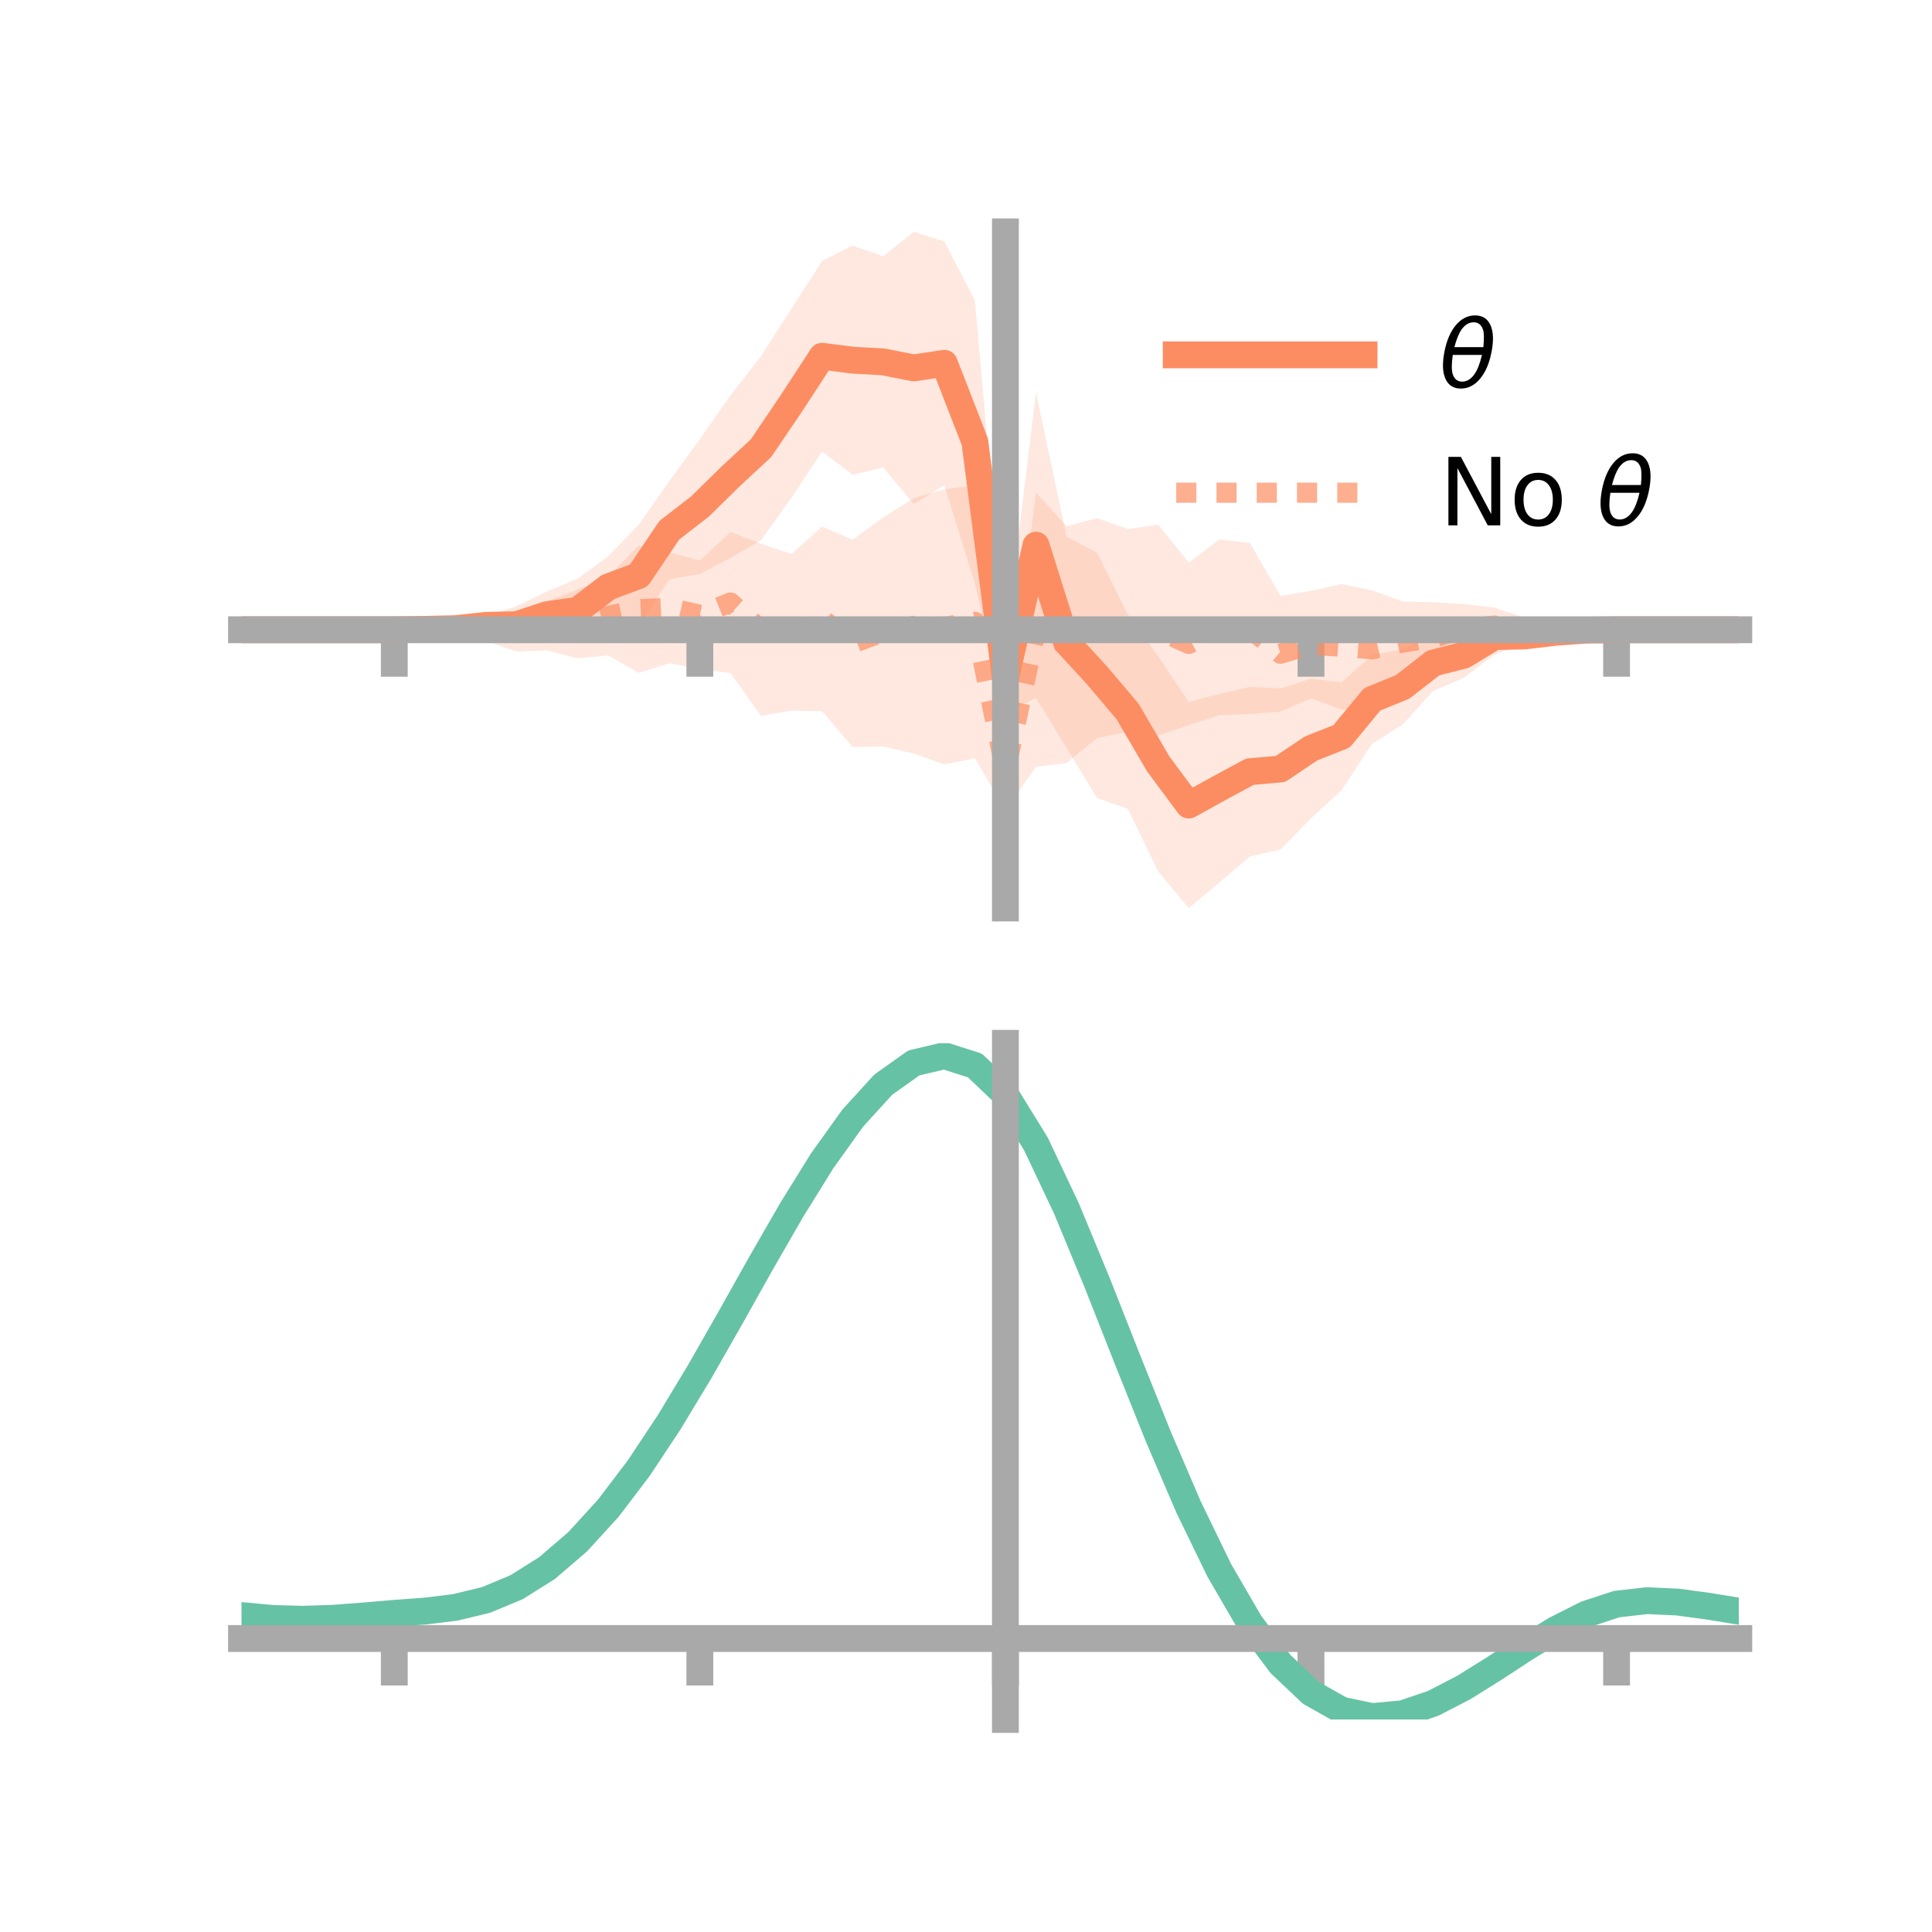 <?xml version="1.0" encoding="utf-8" standalone="no"?>
<!DOCTYPE svg PUBLIC "-//W3C//DTD SVG 1.1//EN"
  "http://www.w3.org/Graphics/SVG/1.1/DTD/svg11.dtd">
<!-- Created with matplotlib (https://matplotlib.org/) -->
<svg height="144pt" version="1.1" viewBox="0 0 144 144" width="144pt" xmlns="http://www.w3.org/2000/svg" xmlns:xlink="http://www.w3.org/1999/xlink">
 <defs>
  <style type="text/css">*{stroke-linecap:butt;stroke-linejoin:round;}</style>
 </defs>
 <g id="figure_1">
  <g id="patch_1">
   <path d="M 0 144 
L 144 144 
L 144 0 
L 0 0 
z
" style="fill:none;"/>
  </g>
  <g id="axes_1">
   <g id="patch_2">
    <path d="M 18 67.68 
L 129.6 67.68 
L 129.6 17.28 
L 18 17.28 
z
" style="fill:none;"/>
   </g>
   <g id="PolyCollection_1">
    <path clip-path="url(#p8d809c7ce8)" d="M 18 46.937 
L 18 46.937 
L 20.278 46.937 
L 22.555 46.937 
L 24.833 46.937 
L 27.11 46.937 
L 29.388 46.937 
L 31.665 46.749 
L 33.943 46.467 
L 36.22 45.932 
L 38.498 45.186 
L 40.776 44.082 
L 43.053 43.132 
L 45.331 41.461 
L 47.608 39.106 
L 49.886 35.86 
L 52.163 32.738 
L 54.441 29.473 
L 56.718 26.552 
L 58.996 22.998 
L 61.273 19.454 
L 63.551 18.305 
L 65.829 19.102 
L 68.106 17.28 
L 70.384 17.999 
L 72.661 22.393 
L 74.939 47.977 
L 77.216 29.245 
L 79.494 39.998 
L 81.771 41.201 
L 84.049 45.8 
L 86.327 48.921 
L 88.604 52.328 
L 90.882 51.716 
L 93.159 51.201 
L 95.437 51.313 
L 97.714 50.588 
L 99.992 50.864 
L 102.269 48.825 
L 104.547 48.387 
L 106.824 47.348 
L 109.102 47.154 
L 111.38 46.105 
L 113.657 46.793 
L 115.935 46.699 
L 118.212 46.791 
L 120.49 46.937 
L 122.767 46.937 
L 125.045 46.937 
L 127.322 46.937 
L 129.6 46.937 
L 129.6 46.937 
L 129.6 46.937 
L 127.322 46.937 
L 125.045 46.937 
L 122.767 46.937 
L 120.49 46.937 
L 118.212 47.144 
L 115.935 47.55 
L 113.657 48.002 
L 111.38 48.795 
L 109.102 50.52 
L 106.824 51.495 
L 104.547 54.004 
L 102.269 55.433 
L 99.992 58.907 
L 97.714 60.985 
L 95.437 63.32 
L 93.159 63.834 
L 90.882 65.776 
L 88.604 67.68 
L 86.327 64.952 
L 84.049 60.274 
L 81.771 59.49 
L 79.494 55.739 
L 77.216 52.024 
L 74.939 53.175 
L 72.661 43.473 
L 70.384 36.159 
L 68.106 37.566 
L 65.829 34.843 
L 63.551 35.385 
L 61.273 33.654 
L 58.996 37.092 
L 56.718 40.268 
L 54.441 41.574 
L 52.163 42.78 
L 49.886 43.179 
L 47.608 46.689 
L 45.331 46.04 
L 43.053 47.844 
L 40.776 47.544 
L 38.498 47.936 
L 36.22 47.291 
L 33.943 47.248 
L 31.665 47.072 
L 29.388 46.937 
L 27.11 46.937 
L 24.833 46.937 
L 22.555 46.937 
L 20.278 46.937 
L 18 46.937 
z
" style="fill:#fc8d62;fill-opacity:0.2;"/>
   </g>
   <g id="PolyCollection_2">
    <path clip-path="url(#p8d809c7ce8)" d="M 18 46.937 
L 18 46.937 
L 20.278 46.937 
L 22.555 46.937 
L 24.833 46.937 
L 27.11 46.937 
L 29.388 46.937 
L 31.665 46.76 
L 33.943 46.356 
L 36.22 45.947 
L 38.498 45.915 
L 40.776 44.807 
L 43.053 43.948 
L 45.331 42.976 
L 47.608 40.666 
L 49.886 41.168 
L 52.163 41.793 
L 54.441 39.655 
L 56.718 40.528 
L 58.996 41.298 
L 61.273 39.245 
L 63.551 40.232 
L 65.829 38.564 
L 68.106 37.137 
L 70.384 36.472 
L 72.661 36.161 
L 74.939 54.506 
L 77.216 36.708 
L 79.494 39.223 
L 81.771 38.616 
L 84.049 39.429 
L 86.327 39.116 
L 88.604 41.937 
L 90.882 40.212 
L 93.159 40.466 
L 95.437 44.415 
L 97.714 44.041 
L 99.992 43.533 
L 102.269 44.002 
L 104.547 44.832 
L 106.824 44.894 
L 109.102 45.022 
L 111.38 45.284 
L 113.657 46.055 
L 115.935 46.651 
L 118.212 46.773 
L 120.49 46.936 
L 122.767 46.937 
L 125.045 46.937 
L 127.322 46.937 
L 129.6 46.937 
L 129.6 46.937 
L 129.6 46.937 
L 127.322 46.937 
L 125.045 46.937 
L 122.767 46.937 
L 120.49 46.938 
L 118.212 47.097 
L 115.935 47.476 
L 113.657 47.979 
L 111.38 47.966 
L 109.102 48.731 
L 106.824 50.178 
L 104.547 50.955 
L 102.269 52.789 
L 99.992 52.885 
L 97.714 52.058 
L 95.437 53.038 
L 93.159 53.216 
L 90.882 53.296 
L 88.604 54.047 
L 86.327 54.826 
L 84.049 54.532 
L 81.771 55.01 
L 79.494 56.865 
L 77.216 57.155 
L 74.939 60.374 
L 72.661 56.521 
L 70.384 56.974 
L 68.106 56.163 
L 65.829 55.636 
L 63.551 55.678 
L 61.273 53.009 
L 58.996 52.968 
L 56.718 53.35 
L 54.441 50.167 
L 52.163 49.851 
L 49.886 49.438 
L 47.608 50.152 
L 45.331 48.848 
L 43.053 49.071 
L 40.776 48.477 
L 38.498 48.555 
L 36.22 47.773 
L 33.943 47.296 
L 31.665 47.11 
L 29.388 46.937 
L 27.11 46.937 
L 24.833 46.937 
L 22.555 46.937 
L 20.278 46.937 
L 18 46.937 
z
" style="fill:#fc8d62;fill-opacity:0.2;"/>
   </g>
   <g id="matplotlib.axis_1">
    <g id="xtick_1">
     <g id="line2d_1">
      <defs>
       <path d="M 0 0 
L 0 3.5 
" id="mf69f3eb334" style="stroke:#a9a9a9;stroke-width:2;"/>
      </defs>
      <g>
       <use style="fill:#a9a9a9;stroke:#a9a9a9;stroke-width:2;" x="29.388" xlink:href="#mf69f3eb334" y="46.937"/>
      </g>
     </g>
    </g>
    <g id="xtick_2">
     <g id="line2d_2">
      <g>
       <use style="fill:#a9a9a9;stroke:#a9a9a9;stroke-width:2;" x="52.163" xlink:href="#mf69f3eb334" y="46.937"/>
      </g>
     </g>
    </g>
    <g id="xtick_3">
     <g id="line2d_3">
      <g>
       <use style="fill:#a9a9a9;stroke:#a9a9a9;stroke-width:2;" x="74.939" xlink:href="#mf69f3eb334" y="46.937"/>
      </g>
     </g>
    </g>
    <g id="xtick_4">
     <g id="line2d_4">
      <g>
       <use style="fill:#a9a9a9;stroke:#a9a9a9;stroke-width:2;" x="97.714" xlink:href="#mf69f3eb334" y="46.937"/>
      </g>
     </g>
    </g>
    <g id="xtick_5">
     <g id="line2d_5">
      <g>
       <use style="fill:#a9a9a9;stroke:#a9a9a9;stroke-width:2;" x="120.49" xlink:href="#mf69f3eb334" y="46.937"/>
      </g>
     </g>
    </g>
   </g>
   <g id="matplotlib.axis_2"/>
   <g id="line2d_6">
    <path clip-path="url(#p8d809c7ce8)" d="M 18 46.937 
L 20.278 46.937 
L 22.555 46.937 
L 24.833 46.937 
L 27.11 46.937 
L 29.388 46.937 
L 31.665 46.91 
L 33.943 46.857 
L 36.22 46.611 
L 38.498 46.561 
L 40.776 45.813 
L 43.053 45.488 
L 45.331 43.751 
L 47.608 42.898 
L 49.886 39.52 
L 52.163 37.759 
L 54.441 35.523 
L 56.718 33.41 
L 58.996 30.045 
L 61.273 26.554 
L 63.551 26.845 
L 65.829 26.972 
L 68.106 27.423 
L 70.384 27.079 
L 72.661 32.933 
L 74.939 50.576 
L 77.216 40.635 
L 79.494 47.869 
L 81.771 50.345 
L 84.049 53.037 
L 86.327 56.936 
L 88.604 60.004 
L 90.882 58.746 
L 93.159 57.518 
L 95.437 57.317 
L 97.714 55.786 
L 99.992 54.885 
L 102.269 52.129 
L 104.547 51.196 
L 106.824 49.421 
L 109.102 48.837 
L 111.38 47.45 
L 113.657 47.398 
L 115.935 47.125 
L 118.212 46.967 
L 120.49 46.937 
L 122.767 46.937 
L 125.045 46.937 
L 127.322 46.937 
L 129.6 46.937 
" style="fill:none;stroke:#fc8d62;stroke-linecap:square;stroke-width:2;"/>
   </g>
   <g id="line2d_7">
    <path clip-path="url(#p8d809c7ce8)" d="M 18 46.937 
L 20.278 46.937 
L 22.555 46.937 
L 24.833 46.937 
L 27.11 46.937 
L 29.388 46.937 
L 31.665 46.935 
L 33.943 46.826 
L 36.22 46.86 
L 38.498 47.235 
L 40.776 46.642 
L 43.053 46.51 
L 45.331 45.912 
L 47.608 45.409 
L 49.886 45.303 
L 52.163 45.822 
L 54.441 44.911 
L 56.718 46.939 
L 58.996 47.133 
L 61.273 46.127 
L 63.551 47.955 
L 65.829 47.1 
L 68.106 46.65 
L 70.384 46.723 
L 72.661 46.341 
L 74.939 57.44 
L 77.216 46.931 
L 79.494 48.044 
L 81.771 46.813 
L 84.049 46.98 
L 86.327 46.971 
L 88.604 47.992 
L 90.882 46.754 
L 93.159 46.841 
L 95.437 48.726 
L 97.714 48.05 
L 99.992 48.209 
L 102.269 48.395 
L 104.547 47.893 
L 106.824 47.536 
L 109.102 46.876 
L 111.38 46.625 
L 113.657 47.017 
L 115.935 47.063 
L 118.212 46.935 
L 120.49 46.937 
L 122.767 46.937 
L 125.045 46.937 
L 127.322 46.937 
L 129.6 46.937 
" style="fill:none;stroke:#fc8d62;stroke-dasharray:1.5,1.5;stroke-dashoffset:0;stroke-opacity:0.7;stroke-width:1.5;"/>
   </g>
   <g id="patch_3">
    <path d="M 74.939 67.68 
L 74.939 17.28 
" style="fill:none;stroke:#a9a9a9;stroke-linecap:square;stroke-linejoin:miter;stroke-width:2;"/>
   </g>
   <g id="patch_4">
    <path d="M 129.6 67.68 
L 129.6 17.28 
" style="fill:none;"/>
   </g>
   <g id="patch_5">
    <path d="M 18 46.937 
L 129.6 46.937 
" style="fill:none;stroke:#a9a9a9;stroke-linecap:square;stroke-linejoin:miter;stroke-width:2;"/>
   </g>
   <g id="patch_6">
    <path d="M 18 17.28 
L 129.6 17.28 
" style="fill:none;"/>
   </g>
   <g id="legend_1">
    <g id="line2d_8">
     <path d="M 87.67 26.449 
L 101.67 26.449 
" style="fill:none;stroke:#fc8d62;stroke-linecap:square;stroke-width:2;"/>
    </g>
    <g id="line2d_9"/>
    <g id="text_1">
     <!-- $\theta$ -->
     <g transform="translate(107.27 28.899)scale(0.07 -0.07)">
      <defs>
       <path d="M 45.516 34.672 
L 14.453 34.672 
Q 12.359 20.062 14.5 13.875 
Q 17.188 6.25 24.469 6.25 
Q 31.781 6.25 37.359 13.922 
Q 42.234 20.656 45.516 34.672 
z
M 47.016 42.969 
Q 48.344 56.844 46.625 61.719 
Q 43.953 69.438 36.766 69.438 
Q 29.297 69.438 23.828 61.812 
Q 19.531 55.672 16.156 42.969 
z
M 38.188 76.766 
Q 49.906 76.766 54.594 66.406 
Q 59.281 56.109 55.719 37.844 
Q 52.203 19.625 43.453 9.281 
Q 34.766 -1.125 23.047 -1.125 
Q 11.281 -1.125 6.641 9.281 
Q 2 19.625 5.516 37.844 
Q 9.078 56.109 17.719 66.406 
Q 26.422 76.766 38.188 76.766 
z
" id="DejaVuSans-Oblique-952"/>
      </defs>
      <use transform="translate(0 0.234)" xlink:href="#DejaVuSans-Oblique-952"/>
     </g>
    </g>
    <g id="line2d_10">
     <path d="M 87.67 36.724 
L 101.67 36.724 
" style="fill:none;stroke:#fc8d62;stroke-dasharray:1.5,1.5;stroke-dashoffset:0;stroke-opacity:0.7;stroke-width:1.5;"/>
    </g>
    <g id="line2d_11"/>
    <g id="text_2">
     <!-- No $\theta$ -->
     <g transform="translate(107.27 39.174)scale(0.07 -0.07)">
      <defs>
       <path d="M 9.812 72.906 
L 23.094 72.906 
L 55.422 11.922 
L 55.422 72.906 
L 64.984 72.906 
L 64.984 0 
L 51.703 0 
L 19.391 60.984 
L 19.391 0 
L 9.812 0 
z
" id="DejaVuSans-78"/>
       <path d="M 30.609 48.391 
Q 23.391 48.391 19.188 42.75 
Q 14.984 37.109 14.984 27.297 
Q 14.984 17.484 19.156 11.844 
Q 23.344 6.203 30.609 6.203 
Q 37.797 6.203 41.984 11.859 
Q 46.188 17.531 46.188 27.297 
Q 46.188 37.016 41.984 42.703 
Q 37.797 48.391 30.609 48.391 
z
M 30.609 56 
Q 42.328 56 49.016 48.375 
Q 55.719 40.766 55.719 27.297 
Q 55.719 13.875 49.016 6.219 
Q 42.328 -1.422 30.609 -1.422 
Q 18.844 -1.422 12.172 6.219 
Q 5.516 13.875 5.516 27.297 
Q 5.516 40.766 12.172 48.375 
Q 18.844 56 30.609 56 
z
" id="DejaVuSans-111"/>
       <path id="DejaVuSans-32"/>
      </defs>
      <use transform="translate(0 0.234)" xlink:href="#DejaVuSans-78"/>
      <use transform="translate(74.805 0.234)" xlink:href="#DejaVuSans-111"/>
      <use transform="translate(135.986 0.234)" xlink:href="#DejaVuSans-32"/>
      <use transform="translate(167.773 0.234)" xlink:href="#DejaVuSans-Oblique-952"/>
     </g>
    </g>
   </g>
  </g>
  <g id="axes_2">
   <g id="patch_7">
    <path d="M 18 128.16 
L 129.6 128.16 
L 129.6 77.76 
L 18 77.76 
z
" style="fill:none;"/>
   </g>
   <g id="PolyCollection_3">
    <path clip-path="url(#p9ba8d1c6d6)" d="M 18 120.456 
L 18 120.375 
L 20.278 120.595 
L 22.555 120.661 
L 24.833 120.579 
L 27.11 120.398 
L 29.388 120.197 
L 31.665 120.025 
L 33.943 119.741 
L 36.22 119.183 
L 38.498 118.224 
L 40.776 116.772 
L 43.053 114.776 
L 45.331 112.229 
L 47.608 109.164 
L 49.886 105.647 
L 52.163 101.781 
L 54.441 97.695 
L 56.718 93.542 
L 58.996 89.499 
L 61.273 85.753 
L 63.551 82.505 
L 65.829 79.956 
L 68.106 78.308 
L 70.384 77.76 
L 72.661 78.5 
L 74.939 80.697 
L 77.216 84.44 
L 79.494 89.329 
L 81.771 94.914 
L 84.049 100.776 
L 86.327 106.55 
L 88.604 111.935 
L 90.882 116.697 
L 93.159 120.672 
L 95.437 123.764 
L 97.714 125.944 
L 99.992 127.24 
L 102.269 127.729 
L 104.547 127.525 
L 106.824 126.767 
L 109.102 125.608 
L 111.38 124.214 
L 113.657 122.747 
L 115.935 121.367 
L 118.212 120.227 
L 120.49 119.48 
L 122.767 119.221 
L 125.045 119.333 
L 127.322 119.652 
L 129.6 120.035 
L 129.6 120.142 
L 129.6 120.142 
L 127.322 119.784 
L 125.045 119.485 
L 122.767 119.384 
L 120.49 119.645 
L 118.212 120.399 
L 115.935 121.562 
L 113.657 122.984 
L 111.38 124.503 
L 109.102 125.947 
L 106.824 127.147 
L 104.547 127.935 
L 102.269 128.16 
L 99.992 127.687 
L 97.714 126.416 
L 95.437 124.282 
L 93.159 121.267 
L 90.882 117.405 
L 88.604 112.785 
L 86.327 107.562 
L 84.049 101.96 
L 81.771 96.269 
L 79.494 90.844 
L 77.216 86.094 
L 74.939 82.458 
L 72.661 80.329 
L 70.384 79.615 
L 68.106 80.147 
L 65.829 81.738 
L 63.551 84.192 
L 61.273 87.313 
L 58.996 90.905 
L 56.718 94.776 
L 54.441 98.745 
L 52.163 102.647 
L 49.886 106.336 
L 47.608 109.69 
L 45.331 112.618 
L 43.053 115.055 
L 40.776 116.975 
L 38.498 118.383 
L 36.22 119.321 
L 33.943 119.867 
L 31.665 120.142 
L 29.388 120.303 
L 27.11 120.489 
L 24.833 120.652 
L 22.555 120.721 
L 20.278 120.657 
L 18 120.456 
z
" style="fill:#66c2a5;fill-opacity:0.2;"/>
   </g>
   <g id="matplotlib.axis_3">
    <g id="xtick_6">
     <g id="line2d_12">
      <g>
       <use style="fill:#a9a9a9;stroke:#a9a9a9;stroke-width:2;" x="29.388" xlink:href="#mf69f3eb334" y="122.126"/>
      </g>
     </g>
    </g>
    <g id="xtick_7">
     <g id="line2d_13">
      <g>
       <use style="fill:#a9a9a9;stroke:#a9a9a9;stroke-width:2;" x="52.163" xlink:href="#mf69f3eb334" y="122.126"/>
      </g>
     </g>
    </g>
    <g id="xtick_8">
     <g id="line2d_14">
      <g>
       <use style="fill:#a9a9a9;stroke:#a9a9a9;stroke-width:2;" x="74.939" xlink:href="#mf69f3eb334" y="122.126"/>
      </g>
     </g>
    </g>
    <g id="xtick_9">
     <g id="line2d_15">
      <g>
       <use style="fill:#a9a9a9;stroke:#a9a9a9;stroke-width:2;" x="97.714" xlink:href="#mf69f3eb334" y="122.126"/>
      </g>
     </g>
    </g>
    <g id="xtick_10">
     <g id="line2d_16">
      <g>
       <use style="fill:#a9a9a9;stroke:#a9a9a9;stroke-width:2;" x="120.49" xlink:href="#mf69f3eb334" y="122.126"/>
      </g>
     </g>
    </g>
   </g>
   <g id="matplotlib.axis_4"/>
   <g id="line2d_17">
    <path clip-path="url(#p9ba8d1c6d6)" d="M 18 120.415 
L 20.278 120.626 
L 22.555 120.691 
L 24.833 120.616 
L 27.11 120.444 
L 29.388 120.25 
L 31.665 120.083 
L 33.943 119.804 
L 36.22 119.252 
L 38.498 118.304 
L 40.776 116.873 
L 43.053 114.916 
L 45.331 112.424 
L 47.608 109.427 
L 49.886 105.991 
L 52.163 102.214 
L 54.441 98.22 
L 56.718 94.159 
L 58.996 90.202 
L 61.273 86.533 
L 63.551 83.348 
L 65.829 80.847 
L 68.106 79.228 
L 70.384 78.688 
L 72.661 79.414 
L 74.939 81.577 
L 77.216 85.267 
L 79.494 90.087 
L 81.771 95.592 
L 84.049 101.368 
L 86.327 107.056 
L 88.604 112.36 
L 90.882 117.051 
L 93.159 120.97 
L 95.437 124.023 
L 97.714 126.18 
L 99.992 127.464 
L 102.269 127.945 
L 104.547 127.73 
L 106.824 126.957 
L 109.102 125.778 
L 111.38 124.358 
L 113.657 122.865 
L 115.935 121.464 
L 118.212 120.313 
L 120.49 119.562 
L 122.767 119.303 
L 125.045 119.409 
L 127.322 119.718 
L 129.6 120.089 
" style="fill:none;stroke:#66c2a5;stroke-linecap:square;stroke-width:2;"/>
   </g>
   <g id="patch_8">
    <path d="M 74.939 128.16 
L 74.939 77.76 
" style="fill:none;stroke:#a9a9a9;stroke-linecap:square;stroke-linejoin:miter;stroke-width:2;"/>
   </g>
   <g id="patch_9">
    <path d="M 129.6 128.16 
L 129.6 77.76 
" style="fill:none;"/>
   </g>
   <g id="patch_10">
    <path d="M 18 122.126 
L 129.6 122.126 
" style="fill:none;stroke:#a9a9a9;stroke-linecap:square;stroke-linejoin:miter;stroke-width:2;"/>
   </g>
   <g id="patch_11">
    <path d="M 18 77.76 
L 129.6 77.76 
" style="fill:none;"/>
   </g>
  </g>
 </g>
 <defs>
  <clipPath id="p8d809c7ce8">
   <rect height="50.4" width="111.6" x="18" y="17.28"/>
  </clipPath>
  <clipPath id="p9ba8d1c6d6">
   <rect height="50.4" width="111.6" x="18" y="77.76"/>
  </clipPath>
 </defs>
</svg>
